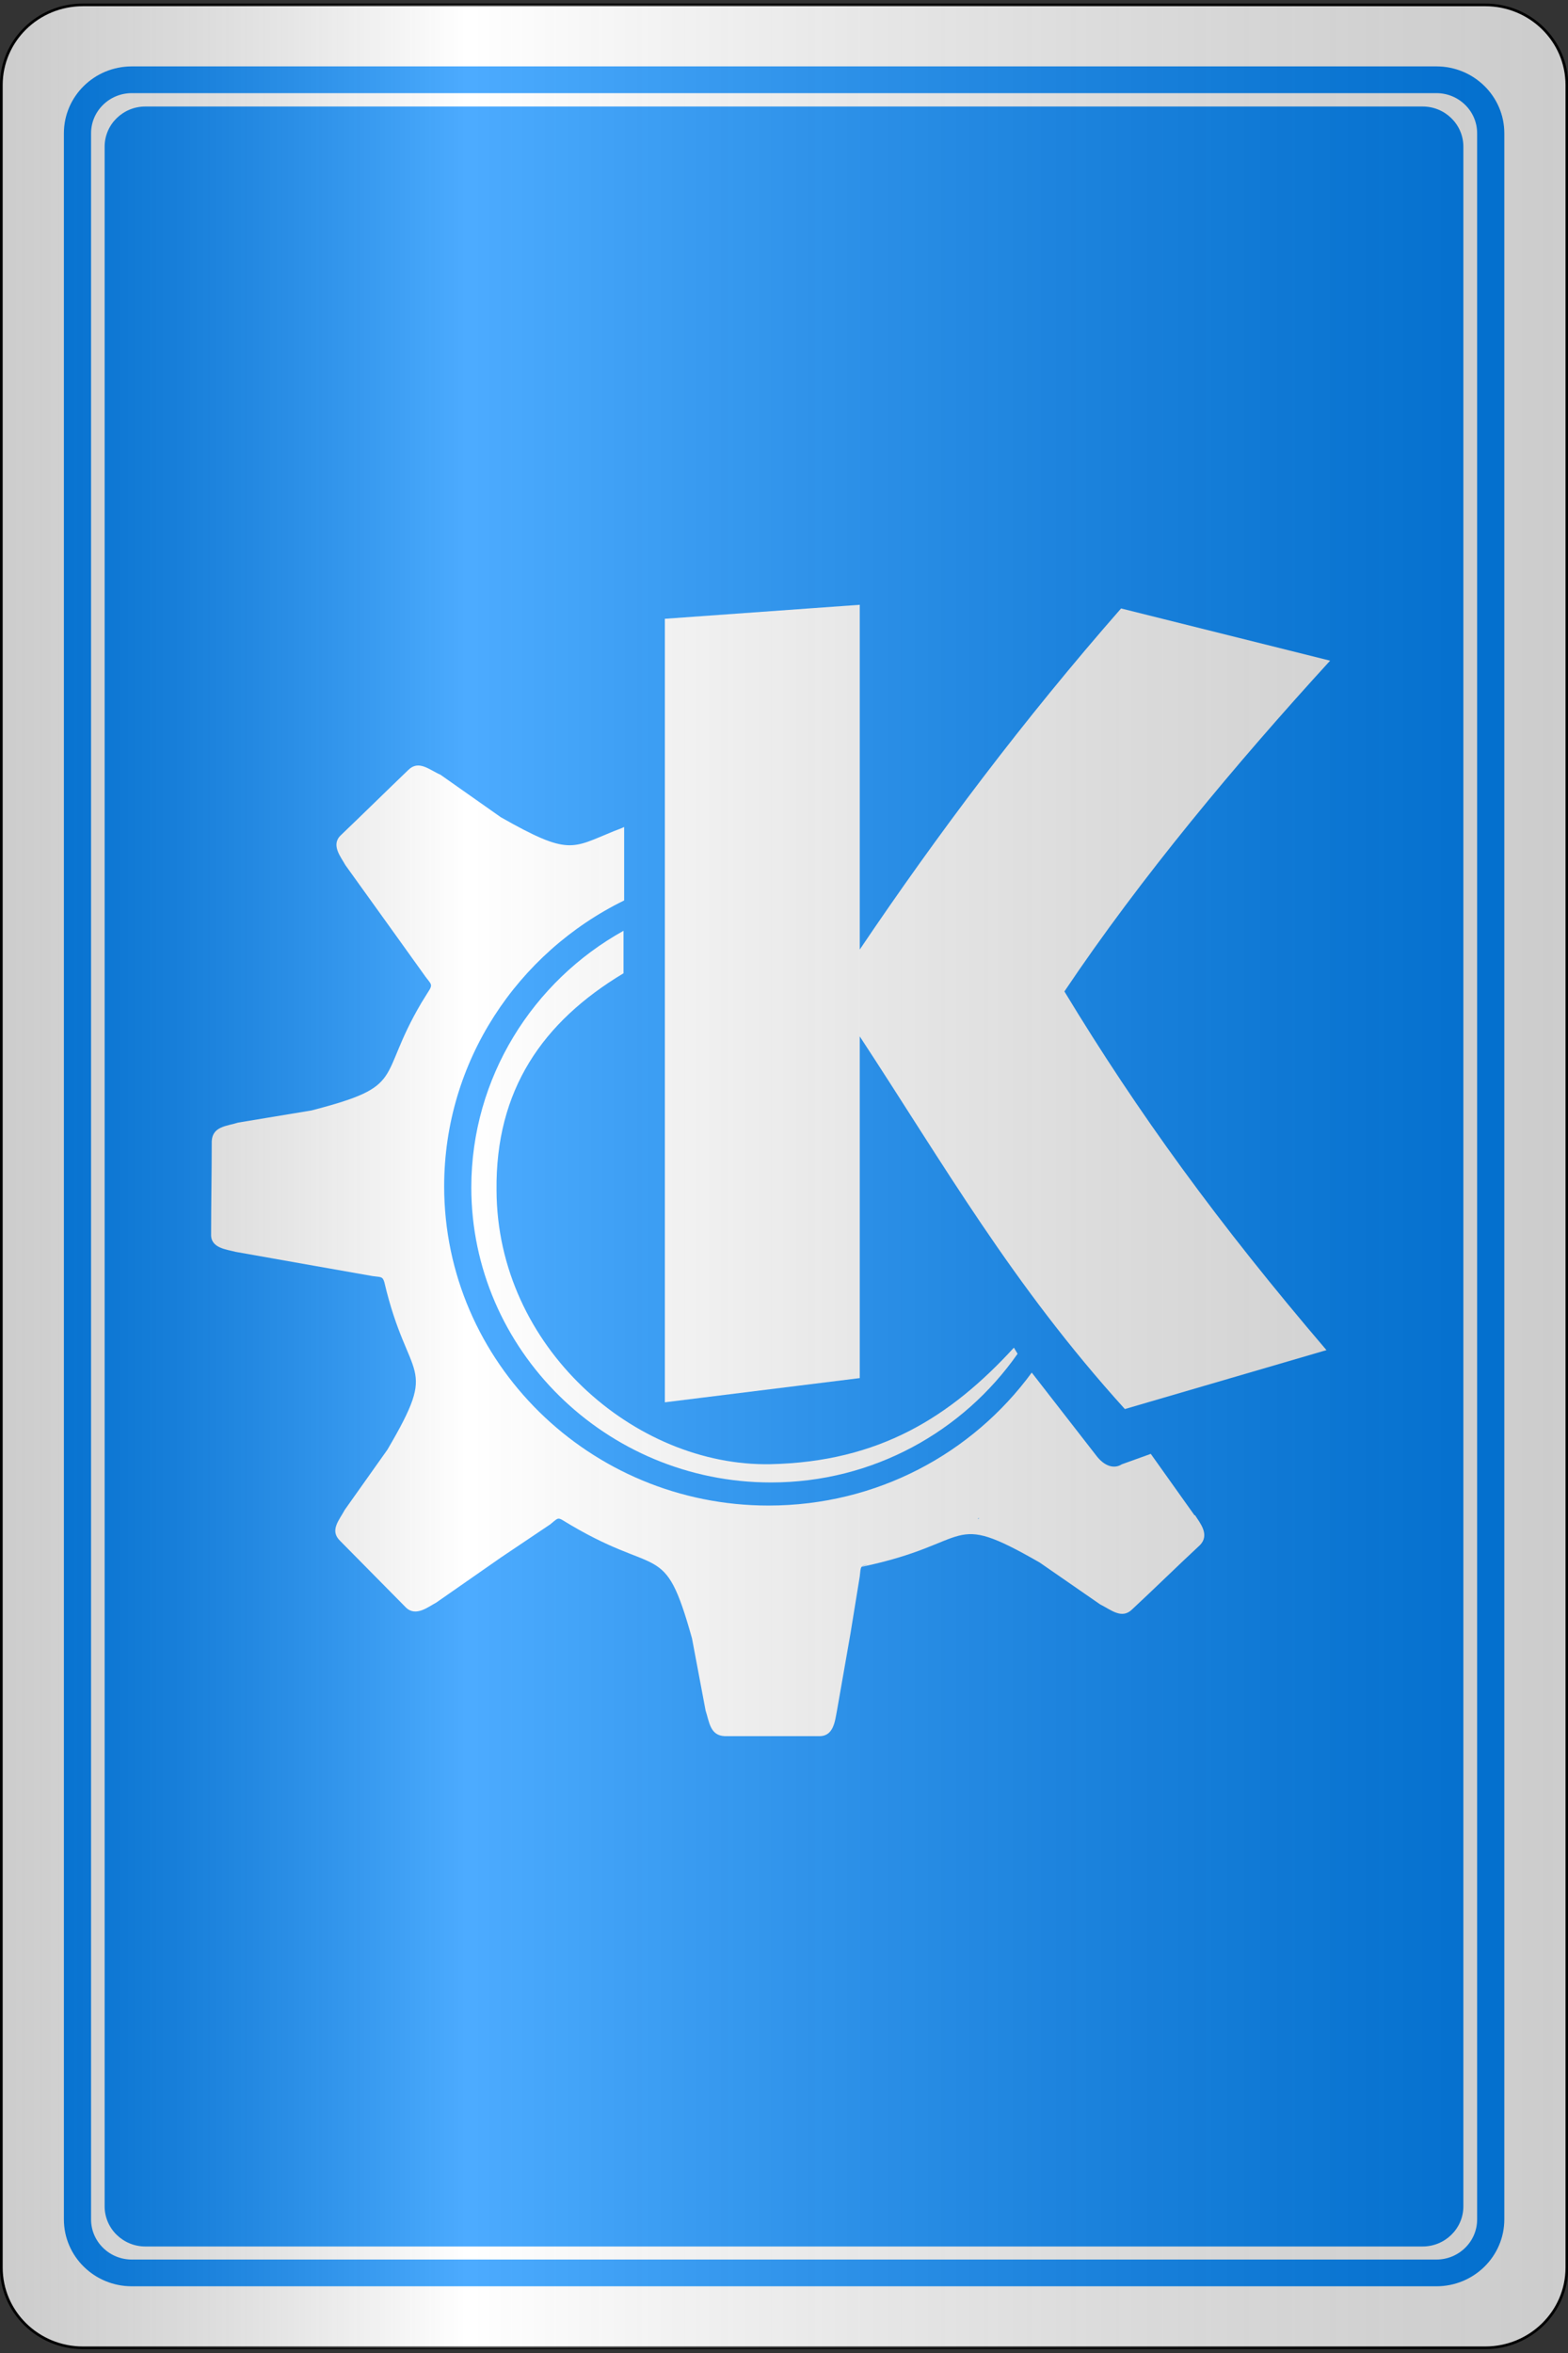 <?xml version="1.0" encoding="UTF-8"?>
<svg xmlns="http://www.w3.org/2000/svg" xmlns:xlink="http://www.w3.org/1999/xlink" width="60px" height="90px" viewBox="0 0 60 90" version="1.1">
<rect x="0" y="0" width="60" height="90" fill="#333333" stroke="none"/>
<defs>
<linearGradient id="linear0" gradientUnits="userSpaceOnUse" x1="0" y1="0" x2="1" y2="0" gradientTransform="matrix(59.896,0,0,89.627,0.052,0.186)">
<stop offset="0" style="stop-color:rgb(0%,0%,0%);stop-opacity:0.2;"/>
<stop offset="0.3" style="stop-color:rgb(100%,100%,100%);stop-opacity:0.3;"/>
<stop offset="1" style="stop-color:rgb(0%,0%,0%);stop-opacity:0.2;"/>
</linearGradient>
</defs>
<g id="surface1">
<path style="fill-rule:nonzero;fill:rgb(100%,100%,100%);fill-opacity:1;stroke-width:0.1;stroke-linecap:butt;stroke-linejoin:miter;stroke:rgb(0%,0%,0%);stroke-opacity:1;stroke-miterlimit:4;" d="M 3.2 0.201 L 54.8 0.201 C 56.456 0.201 57.801 1.541 57.801 3.198 L 57.801 84.802 C 57.801 86.455 56.456 87.799 54.8 87.799 L 3.2 87.799 C 1.544 87.799 0.199 86.455 0.199 84.802 L 0.199 3.198 C 0.199 1.541 1.544 0.201 3.2 0.201 Z M 3.2 0.201 " transform="matrix(1.04,0,0,1.023,-0.156,-0.018)"/>
<path style=" stroke:none;fill-rule:nonzero;fill:rgb(0%,53.333%,100%);fill-opacity:1;" d="M 5.562 4.074 L 54.438 4.074 C 55.297 4.074 55.996 4.762 55.996 5.609 L 55.996 84.391 C 55.996 85.238 55.297 85.926 54.438 85.926 L 5.562 85.926 C 4.703 85.926 4.004 85.238 4.004 84.391 L 4.004 5.609 C 4.004 4.762 4.703 4.074 5.562 4.074 Z M 5.562 4.074 "/>
<path style="fill:none;stroke-width:1;stroke-linecap:butt;stroke-linejoin:miter;stroke:rgb(0%,53.333%,100%);stroke-opacity:1;stroke-miterlimit:4;" d="M 5 3 L 53 3 C 54.105 3 54.999 3.897 54.999 5 L 54.999 83 C 54.999 84.103 54.105 85 53 85 L 5 85 C 3.895 85 3.001 84.103 3.001 83 L 3.001 5 C 3.001 3.897 3.895 3 5 3 Z M 5 3 " transform="matrix(1.04,0,0,1.023,-0.156,-0.018)"/>
<path style=" stroke:none;fill-rule:nonzero;fill:rgb(100%,100%,100%);fill-opacity:1;" d="M 25.441 23.668 L 32.898 23.133 C 32.898 27.543 32.898 31.934 32.898 36.32 C 35.871 31.91 39.172 27.523 42.898 23.273 L 50.898 25.27 C 47.312 29.191 43.656 33.559 40.73 37.922 C 43.539 42.562 46.629 46.812 50.758 51.641 L 43.043 53.895 C 38.727 49.133 36.129 44.562 32.898 39.641 L 32.898 52.711 L 25.441 53.637 Z M 25.441 23.668 "/>
<path style=" stroke:none;fill-rule:nonzero;fill:rgb(100%,100%,100%);fill-opacity:1;" d="M 32.969 59.93 C 37.332 59.023 36.223 57.723 39.785 59.766 L 42.098 61.367 C 42.523 61.578 42.926 61.949 43.324 61.555 C 44.199 60.742 45.047 59.906 45.922 59.094 C 46.297 58.699 45.922 58.258 45.73 57.957 L 45.707 57.957 L 44.035 55.609 L 42.926 56.008 C 42.641 56.191 42.262 56.098 41.934 55.656 L 39.48 52.5 C 37.215 55.59 33.559 57.586 29.406 57.586 C 22.562 57.586 16.996 52.105 16.996 45.375 C 16.996 40.594 19.805 36.438 23.883 34.441 L 23.883 31.633 C 23.742 31.699 23.602 31.746 23.484 31.793 C 21.879 32.445 21.785 32.746 19.164 31.258 L 16.855 29.633 C 16.43 29.449 16.027 29.055 15.625 29.449 C 14.754 30.285 13.906 31.121 13.031 31.957 C 12.652 32.328 13.055 32.793 13.219 33.094 L 14.988 35.555 L 16.285 37.363 C 16.477 37.621 16.547 37.645 16.453 37.828 C 16.336 38.016 16.238 38.176 16.121 38.363 C 14.398 41.289 15.602 41.52 11.922 42.473 L 9.113 42.938 C 8.691 43.074 8.125 43.074 8.102 43.656 C 8.102 44.84 8.078 46.023 8.078 47.207 C 8.055 47.742 8.668 47.789 9.02 47.883 L 12.016 48.414 L 14.258 48.809 C 14.566 48.855 14.637 48.809 14.707 49.043 C 15.629 52.965 16.828 52.035 14.824 55.449 L 13.195 57.746 C 12.984 58.141 12.605 58.535 13.008 58.93 C 13.855 59.789 14.684 60.625 15.531 61.484 C 15.91 61.855 16.383 61.461 16.688 61.301 L 19.188 59.559 L 21.055 58.305 C 21.312 58.098 21.336 58.027 21.523 58.141 C 25.254 60.441 25.395 58.793 26.48 62.668 L 27 65.43 C 27.141 65.848 27.164 66.383 27.73 66.406 C 28.934 66.406 30.16 66.406 31.363 66.406 C 31.906 66.406 31.953 65.801 32.023 65.453 L 32.543 62.484 L 32.898 60.301 C 32.922 60.09 32.922 59.996 32.969 59.93 Z M 37.473 58.07 C 37.449 58.094 37.426 58.094 37.402 58.094 C 37.426 58.094 37.426 58.07 37.449 58.07 Z M 33.203 59.836 C 33.133 59.859 33.039 59.883 32.969 59.93 C 33.016 59.883 33.086 59.859 33.203 59.836 Z M 33.203 59.836 "/>
<path style=" stroke:none;fill-rule:nonzero;fill:rgb(100%,100%,100%);fill-opacity:1;" d="M 29.5 56.703 C 33.414 56.703 36.859 54.75 38.938 51.781 L 38.797 51.547 C 36.367 54.195 33.652 55.914 29.477 56.004 C 24.285 56.098 19.023 51.523 19 45.535 C 18.953 41.684 20.77 39.082 23.859 37.227 L 23.859 35.602 C 20.391 37.527 18.035 41.219 18.035 45.418 C 18.035 51.617 23.176 56.703 29.5 56.703 Z M 29.5 56.703 "/>
<path style=" stroke:none;fill-rule:nonzero;fill:url(#linear0);" d="M 3.172 0.188 L 56.828 0.188 C 58.551 0.188 59.949 1.559 59.949 3.254 L 59.949 86.746 C 59.949 88.438 58.551 89.812 56.828 89.812 L 3.172 89.812 C 1.449 89.812 0.051 88.438 0.051 86.746 L 0.051 3.254 C 0.051 1.559 1.449 0.188 3.172 0.188 Z M 3.172 0.188 "/>
</g>
</svg>

